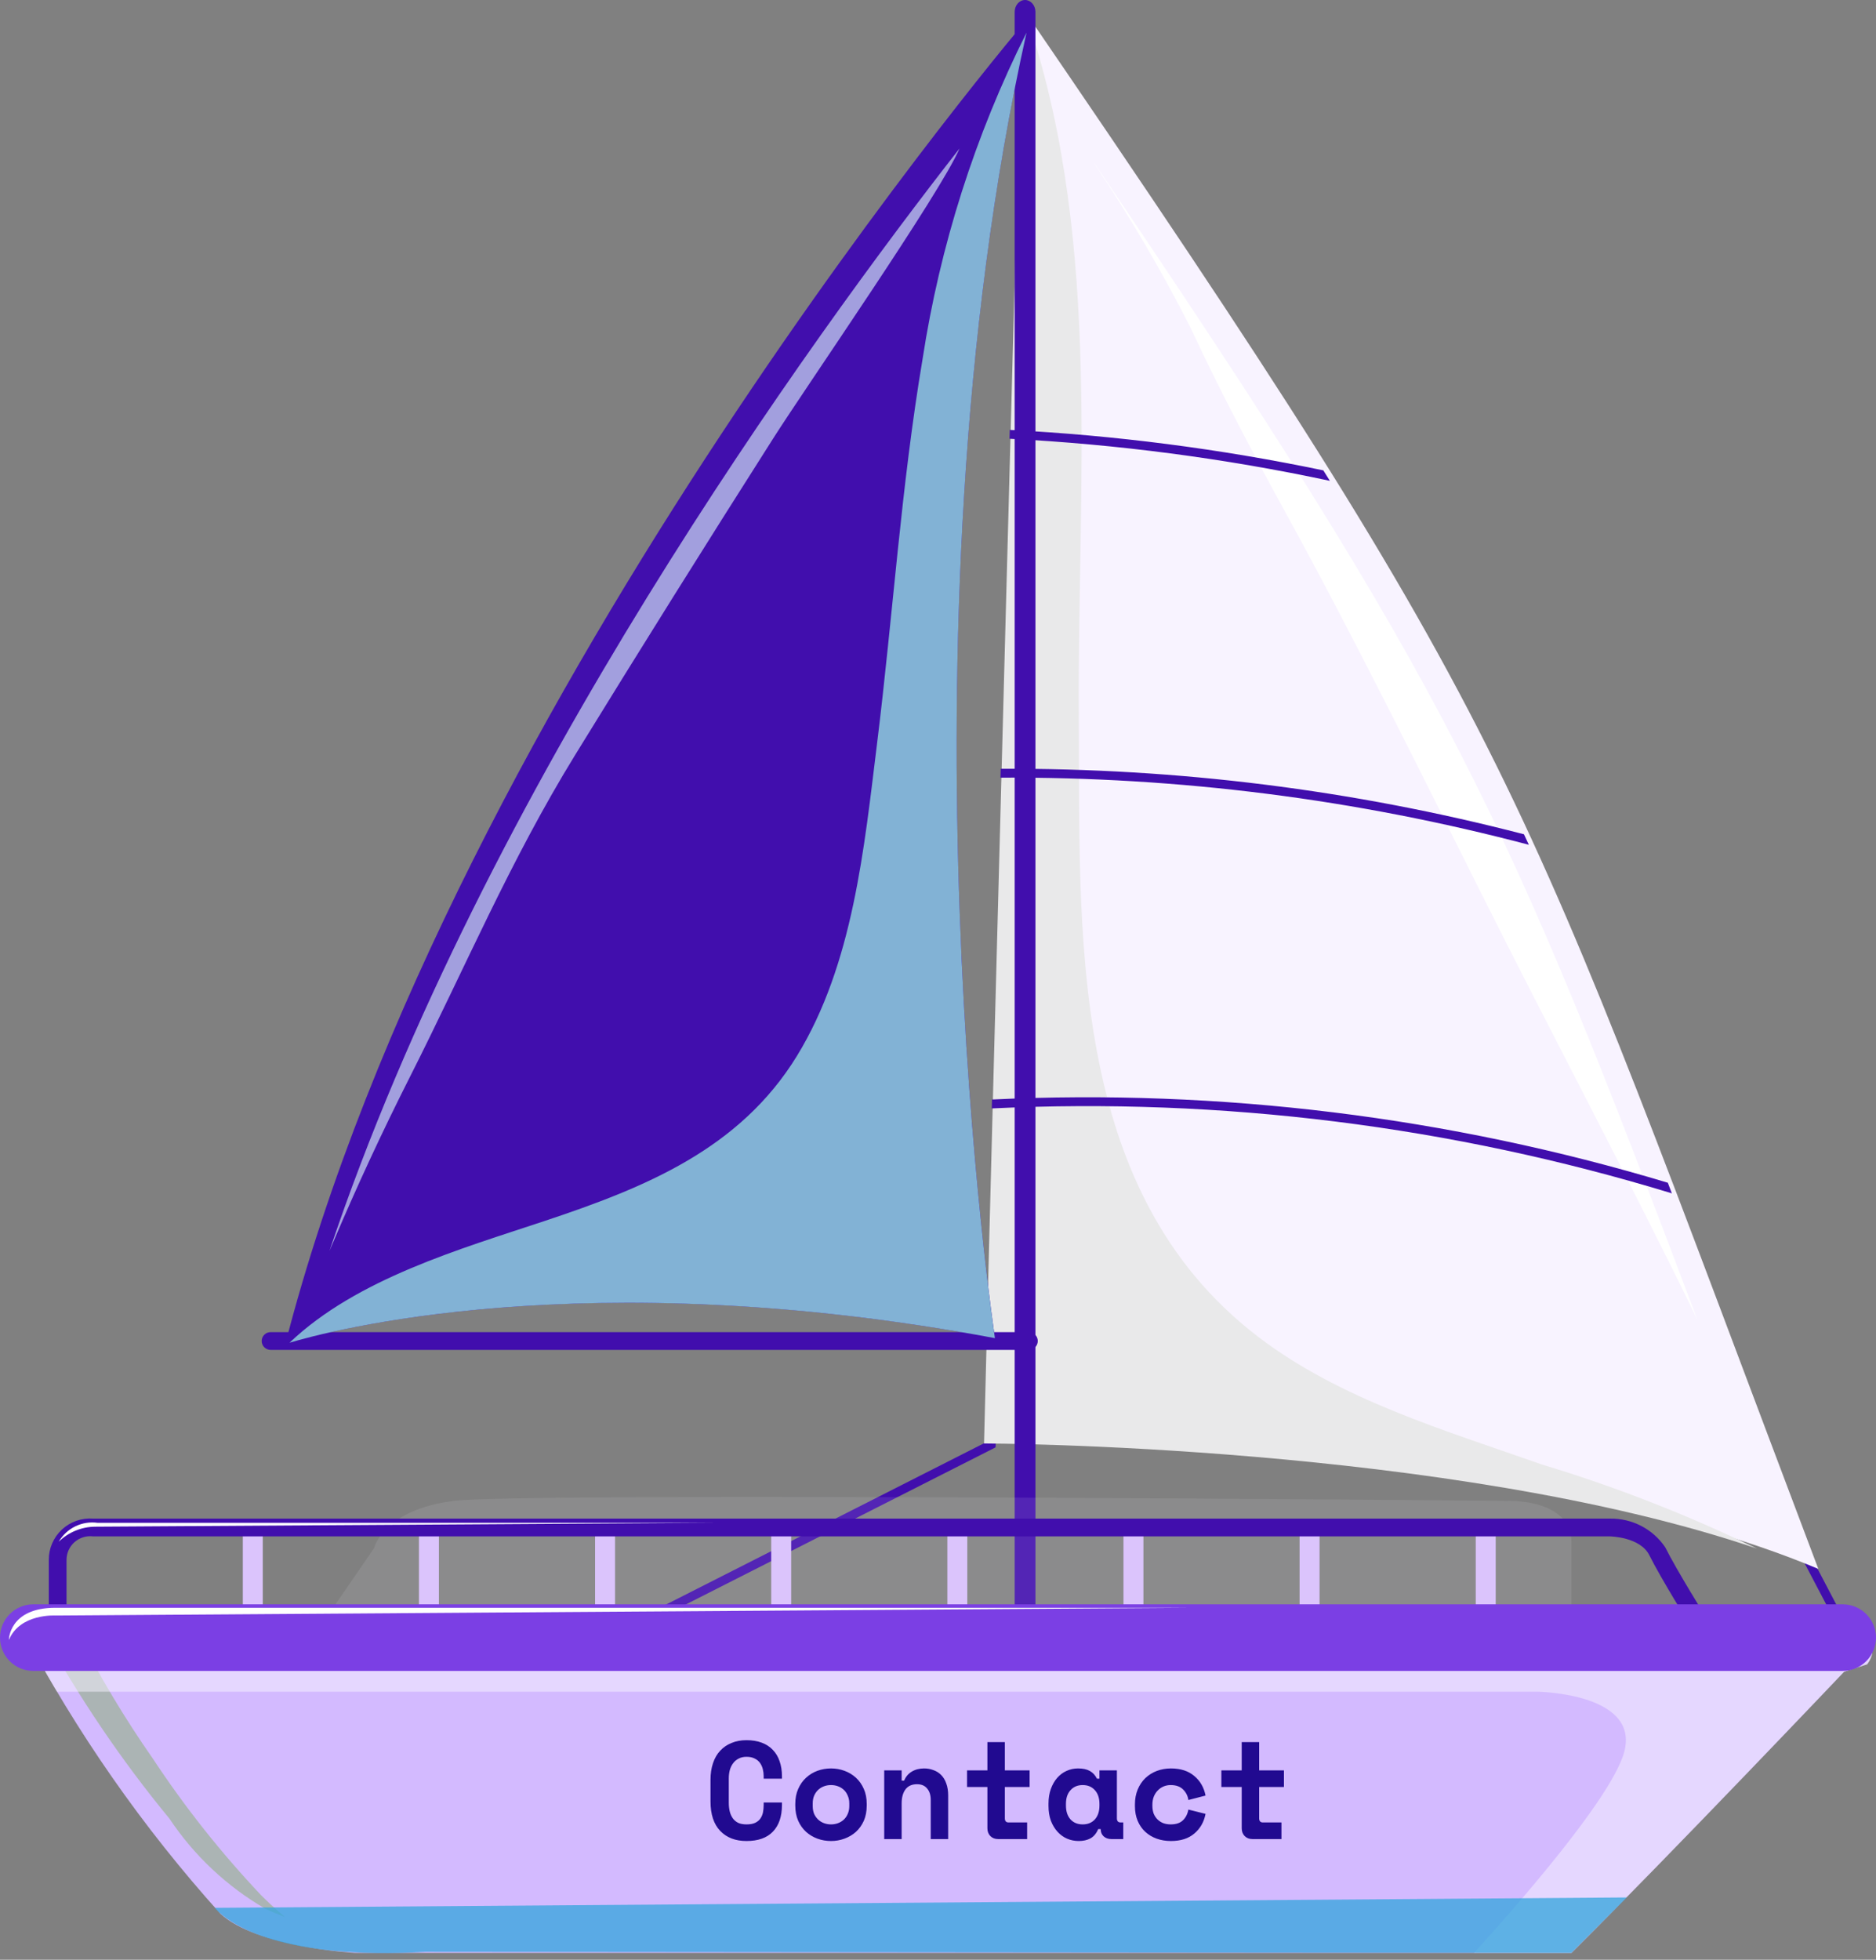 <svg width="271" height="283" viewBox="0 0 271 283" fill="none" xmlns="http://www.w3.org/2000/svg">
<rect x="0" y="0" width="271" height="283" fill="#808080" stroke="none"/>
<path d="M71.828 245.501L71.252 244.356L142.557 208.206L147.844 7.852L266.444 233.95L265.307 234.546L148.996 12.806L143.82 209.004L71.828 245.501Z" fill="#410EAD"/>
<path d="M147.794 1.254C147.794 1.254 143.698 152.953 142.332 208.079C142.332 208.079 218.968 208.185 262.67 226.56C218.914 110.948 220.56 107.569 147.794 1.254Z" fill="#F8F3FF"/>
<path d="M171.924 47.206C176.136 56.247 180.728 64.953 185.526 73.689C195.394 91.648 204.481 110.021 213.646 128.342C224.034 149.108 235.008 169.649 245.19 190.551C217.586 117.365 209.678 99.659 157.941 23.352C158.042 23.52 158.139 23.688 158.244 23.855C163.261 31.362 167.828 39.159 171.924 47.206Z" fill="white"/>
<g style="mix-blend-mode:multiply">
<path d="M222.736 211.479C208.803 206.568 193.621 202.124 181.734 193.029C154.043 171.84 156.041 134.572 155.839 103.226C155.63 70.413 159.122 35.676 148.836 3.998C148.425 3.402 148.025 2.818 147.61 2.211C147.61 2.211 143.517 153.474 142.151 208.444C142.151 208.444 209.393 208.538 253.798 223.621C243.783 218.757 233.396 214.697 222.736 211.479Z" fill="#E9E9EA"/>
</g>
<g style="mix-blend-mode:multiply">
<path d="M241.51 172.325C241.313 171.808 241.118 171.301 240.928 170.792C209.301 161.279 176.288 157.215 143.3 158.774C143.288 159.203 143.276 159.631 143.269 160.06C176.477 158.468 209.711 162.617 241.51 172.325Z" fill="#410EAD"/>
<path d="M220.851 121.991C220.615 121.484 220.382 120.979 220.145 120.474C195.464 114.069 170.059 110.89 144.561 111.015L144.526 112.294C170.283 112.158 195.946 115.418 220.851 121.991Z" fill="#410EAD"/>
<path d="M191.164 67.925C176.237 64.813 161.093 62.86 145.866 62.082L145.831 63.359C161.393 64.152 176.867 66.183 192.107 69.434C191.796 68.937 191.478 68.43 191.164 67.925Z" fill="#410EAD"/>
</g>
<path d="M149.576 232.097C149.576 232.323 149.537 232.547 149.462 232.756C149.386 232.965 149.275 233.154 149.136 233.314C148.996 233.474 148.831 233.601 148.649 233.687C148.467 233.773 148.272 233.818 148.074 233.818C147.878 233.818 147.683 233.773 147.501 233.687C147.319 233.6 147.154 233.474 147.014 233.314C146.875 233.154 146.765 232.964 146.69 232.755C146.615 232.547 146.576 232.323 146.576 232.097V1.719C146.576 1.263 146.734 0.826 147.015 0.503C147.296 0.181 147.677 1.8473e-07 148.074 1.8473e-07C148.472 -0 148.854 0.181 149.135 0.503C149.417 0.825 149.575 1.263 149.576 1.719V232.097Z" fill="#410EAD"/>
<path d="M148.633 194.929H39.084C38.744 194.929 38.419 194.794 38.179 194.553C37.938 194.313 37.804 193.987 37.804 193.648C37.804 193.308 37.938 192.982 38.179 192.742C38.419 192.502 38.744 192.367 39.084 192.367H148.633C148.973 192.367 149.298 192.502 149.538 192.742C149.779 192.982 149.913 193.308 149.913 193.648C149.913 193.987 149.779 194.313 149.538 194.553C149.298 194.794 148.973 194.929 148.633 194.929Z" fill="#410EAD"/>
<path d="M148.848 2.207C148.848 2.207 65.565 99.636 41.216 194.075C41.216 194.075 79.658 181.254 143.724 193.22C143.724 193.22 128.343 90.662 148.848 2.207Z" fill="#410EAD"/>
<g style="mix-blend-mode:color-dodge" opacity="0.7">
<path d="M59.164 155.611C67.293 139.54 73.64 124.372 83.073 109.036C92.478 93.746 102.052 78.454 111.69 63.315C116.569 55.648 135.878 27.844 138.611 21.438C117.28 48.721 70.049 113.714 47.589 180.644C47.756 180.256 47.931 179.865 48.093 179.475C51.514 171.398 55.204 163.444 59.164 155.611Z" fill="#CCDDF2"/>
</g>
<g style="mix-blend-mode:multiply">
<path d="M148.289 4.711C140.858 19.544 135.791 35.448 133.271 51.848C130.173 70.214 128.993 88.816 126.706 107.285C124.839 122.381 123.255 139.249 115.106 152.51C106.838 165.961 93.162 171.486 78.772 176.282C66.591 180.343 51.564 184.615 41.82 193.9C46.847 192.381 84.222 182.118 143.723 193.233C143.724 193.232 128.639 92.591 148.289 4.711Z" fill="#82B2D5"/>
</g>
<path d="M39.933 244.086L54.028 223.574C54.028 223.574 55.313 218.018 65.561 216.734C75.809 215.451 217.613 216.734 217.613 216.734C217.613 216.734 227.007 216.309 227.007 222.719V251.778L39.933 244.086Z" fill="#F8F3FF" fill-opacity="0.1"/>
<path d="M37.957 219.992H35.076V233.454H37.957V219.992Z" fill="#DBC4FC"/>
<path d="M63.404 219.988H60.52V233.45H63.404V219.988Z" fill="#DBC4FC"/>
<path d="M88.847 219.988H85.963V233.45H88.847V219.988Z" fill="#DBC4FC"/>
<path d="M114.291 219.988H111.407V233.45H114.291V219.988Z" fill="#DBC4FC"/>
<path d="M139.731 219.988H136.851V233.45H139.731V219.988Z" fill="#DBC4FC"/>
<path d="M165.174 219.992H162.294V233.454H165.174V219.992Z" fill="#DBC4FC"/>
<path d="M190.619 219.992H187.734V233.454H190.619V219.992Z" fill="#DBC4FC"/>
<path d="M216.065 219.988H213.181V233.45H216.065V219.988Z" fill="#DBC4FC"/>
<path d="M8.329 238.099C7.989 238.098 7.663 237.963 7.423 237.722C7.183 237.481 7.048 237.155 7.048 236.815V225.279C7.041 224.454 7.205 223.637 7.531 222.879C7.856 222.122 8.335 221.44 8.938 220.877C9.54 220.315 10.253 219.884 11.031 219.611C11.809 219.339 12.635 219.231 13.457 219.295H232.56C234.13 219.264 235.682 219.626 237.076 220.347C238.471 221.067 239.663 222.125 240.546 223.424C242.203 226.748 246.419 233.506 246.461 233.572C246.554 233.715 246.617 233.874 246.647 234.041C246.677 234.208 246.673 234.38 246.636 234.546C246.599 234.711 246.53 234.868 246.432 235.007C246.334 235.146 246.21 235.263 246.066 235.353C245.922 235.444 245.762 235.504 245.594 235.532C245.427 235.559 245.255 235.553 245.09 235.514C244.925 235.475 244.77 235.403 244.632 235.303C244.495 235.203 244.379 235.077 244.291 234.932C244.113 234.65 239.967 228.005 238.251 224.57C236.931 221.934 232.609 221.861 232.56 221.861H13.457C12.973 221.799 12.483 221.842 12.017 221.987C11.552 222.131 11.123 222.373 10.758 222.696C10.394 223.02 10.103 223.418 9.905 223.863C9.707 224.309 9.607 224.791 9.61 225.279V236.815C9.61 236.984 9.578 237.151 9.513 237.306C9.449 237.462 9.355 237.604 9.236 237.723C9.117 237.842 8.975 237.937 8.82 238.001C8.664 238.066 8.497 238.099 8.329 238.099Z" fill="#410EAD"/>
<path d="M8.489 222.624C9.049 221.666 9.881 220.896 10.879 220.411C11.877 219.926 12.996 219.749 14.095 219.9H103.576L13.773 220.461C11.798 220.47 9.904 221.246 8.489 222.624Z" fill="white"/>
<path d="M267.477 235.549H3.897L3.206 235.312C11.011 250.119 20.623 263.898 31.823 276.333C37.161 281.248 51.255 281.998 51.255 281.998H227.01C241.531 267.575 266.391 241.404 266.391 241.404L269.722 240.334C272.283 236.809 267.477 235.549 267.477 235.549Z" fill="#D3BAFF"/>
<g style="mix-blend-mode:screen">
<path d="M24.49 262.638C28.037 267.952 32.75 272.385 38.27 275.598C39.225 276.051 40.2 276.451 41.182 276.835C39.975 275.818 38.815 274.782 37.766 273.726C31.968 267.601 26.717 260.981 22.071 253.94C17.975 248.078 14.3 241.931 11.074 235.547H6.138C11.396 245.131 17.541 254.201 24.49 262.638Z" fill="#ABB4B4"/>
</g>
<g opacity="0.5">
<g style="mix-blend-mode:multiply">
<path d="M267.476 235.549H3.896L3.205 235.312C4.695 238.222 6.407 241.251 8.232 244.288H222.099C222.099 244.288 237.475 244.502 234.482 253.475C232.238 260.22 219.257 275.044 212.945 281.998H227.009C241.53 267.575 266.39 241.404 266.39 241.404L269.721 240.334C272.282 236.809 267.476 235.549 267.476 235.549Z" fill="#F8F3FF"/>
</g>
</g>
<path d="M271 236.48C271 237.111 270.876 237.737 270.635 238.32C270.393 238.904 270.039 239.434 269.593 239.88C269.146 240.327 268.617 240.681 268.033 240.923C267.45 241.164 266.825 241.288 266.194 241.288H4.802C4.171 241.288 3.547 241.164 2.964 240.922C2.381 240.68 1.851 240.326 1.406 239.879C0.96 239.433 0.606 238.903 0.365 238.319C0.124 237.736 -0 237.111 5.83415e-07 236.48C-0 235.205 0.506 233.983 1.406 233.081C2.307 232.18 3.528 231.673 4.802 231.672H266.194C266.825 231.672 267.45 231.796 268.033 232.038C268.616 232.279 269.146 232.634 269.592 233.08C270.039 233.526 270.393 234.056 270.634 234.64C270.876 235.223 271 235.848 271 236.48Z" fill="#7B3FE4"/>
<path d="M1.284 236.815C1.284 236.815 1.284 232.168 8.011 232.168H172.342L8.011 233.288C8.011 233.288 2.883 232.969 1.284 236.815Z" fill="white"/>
<path d="M107.838 263.45C108.344 263.45 108.758 263.377 109.078 263.23C109.411 263.07 109.664 262.864 109.838 262.61C110.024 262.344 110.151 262.044 110.218 261.71C110.284 261.364 110.318 261.01 110.318 260.65V260.29H112.958V260.65C112.958 262.317 112.518 263.604 111.638 264.51C110.771 265.404 109.504 265.85 107.838 265.85C106.238 265.85 104.971 265.364 104.038 264.39C103.104 263.417 102.638 261.997 102.638 260.13V257.01C102.638 256.117 102.758 255.317 102.998 254.61C103.238 253.89 103.584 253.29 104.038 252.81C104.491 252.317 105.038 251.944 105.678 251.69C106.318 251.424 107.038 251.29 107.838 251.29C108.664 251.29 109.398 251.41 110.038 251.65C110.678 251.89 111.211 252.237 111.638 252.69C112.078 253.144 112.404 253.69 112.618 254.33C112.844 254.97 112.958 255.69 112.958 256.49V256.85H110.318V256.49C110.318 256.157 110.278 255.824 110.198 255.49C110.118 255.157 109.984 254.857 109.798 254.59C109.611 254.324 109.358 254.11 109.038 253.95C108.718 253.777 108.318 253.69 107.838 253.69C107.398 253.69 107.018 253.777 106.698 253.95C106.378 254.11 106.111 254.337 105.898 254.63C105.684 254.91 105.524 255.244 105.418 255.63C105.324 256.004 105.278 256.397 105.278 256.81V260.33C105.278 260.784 105.324 261.204 105.418 261.59C105.511 261.964 105.658 262.29 105.858 262.57C106.058 262.85 106.318 263.07 106.638 263.23C106.971 263.377 107.371 263.45 107.838 263.45ZM125.204 260.73C125.204 261.557 125.064 262.29 124.784 262.93C124.504 263.557 124.124 264.09 123.644 264.53C123.164 264.957 122.61 265.284 121.984 265.51C121.37 265.737 120.724 265.85 120.044 265.85C119.364 265.85 118.71 265.737 118.084 265.51C117.47 265.284 116.924 264.957 116.444 264.53C115.964 264.09 115.584 263.557 115.304 262.93C115.024 262.29 114.884 261.557 114.884 260.73V260.49C114.884 259.677 115.024 258.957 115.304 258.33C115.584 257.69 115.964 257.15 116.444 256.71C116.924 256.27 117.47 255.937 118.084 255.71C118.71 255.484 119.364 255.37 120.044 255.37C120.724 255.37 121.37 255.484 121.984 255.71C122.61 255.937 123.164 256.27 123.644 256.71C124.124 257.15 124.504 257.69 124.784 258.33C125.064 258.957 125.204 259.677 125.204 260.49V260.73ZM120.044 263.45C120.404 263.45 120.744 263.39 121.064 263.27C121.384 263.15 121.664 262.977 121.904 262.75C122.144 262.524 122.33 262.25 122.464 261.93C122.61 261.597 122.684 261.224 122.684 260.81V260.41C122.684 259.997 122.61 259.63 122.464 259.31C122.33 258.977 122.144 258.697 121.904 258.47C121.664 258.244 121.384 258.07 121.064 257.95C120.744 257.83 120.404 257.77 120.044 257.77C119.684 257.77 119.344 257.83 119.024 257.95C118.704 258.07 118.424 258.244 118.184 258.47C117.944 258.697 117.75 258.977 117.604 259.31C117.47 259.63 117.404 259.997 117.404 260.41V260.81C117.404 261.224 117.47 261.597 117.604 261.93C117.75 262.25 117.944 262.524 118.184 262.75C118.424 262.977 118.704 263.15 119.024 263.27C119.344 263.39 119.684 263.45 120.044 263.45ZM130.25 265.57H127.73V255.65H130.25V257.13H130.61C130.837 256.57 131.203 256.137 131.71 255.83C132.217 255.524 132.81 255.37 133.49 255.37C133.97 255.37 134.417 255.45 134.83 255.61C135.257 255.757 135.63 255.99 135.95 256.31C136.27 256.63 136.517 257.037 136.69 257.53C136.877 258.024 136.97 258.61 136.97 259.29V265.57H134.45V259.93C134.45 259.224 134.277 258.67 133.93 258.27C133.597 257.857 133.11 257.65 132.47 257.65C131.723 257.65 131.163 257.904 130.79 258.41C130.43 258.904 130.25 259.57 130.25 260.41V265.57ZM139.696 255.65H142.636V251.57H145.156V255.65H148.736V258.05H145.156V262.57C145.156 262.97 145.336 263.17 145.696 263.17H148.376V265.57H144.176C143.723 265.57 143.349 265.424 143.056 265.13C142.776 264.837 142.636 264.464 142.636 264.01V258.05H139.696V255.65ZM158.642 264.13C158.375 264.757 158.002 265.204 157.522 265.47C157.042 265.724 156.482 265.85 155.842 265.85C155.242 265.85 154.675 265.737 154.142 265.51C153.622 265.284 153.162 264.95 152.762 264.51C152.362 264.07 152.042 263.537 151.802 262.91C151.575 262.284 151.462 261.57 151.462 260.77V260.45C151.462 259.664 151.575 258.957 151.802 258.33C152.029 257.704 152.335 257.17 152.722 256.73C153.109 256.29 153.555 255.957 154.062 255.73C154.582 255.49 155.135 255.37 155.722 255.37C156.429 255.37 156.995 255.49 157.422 255.73C157.862 255.97 158.209 256.344 158.462 256.85H158.822V255.65H161.342V262.57C161.342 262.97 161.522 263.17 161.882 263.17H162.262V265.57H160.542C160.089 265.57 159.715 265.437 159.422 265.17C159.142 264.904 159.002 264.557 159.002 264.13H158.642ZM156.402 263.45C157.135 263.45 157.722 263.21 158.162 262.73C158.602 262.237 158.822 261.57 158.822 260.73V260.49C158.822 259.65 158.602 258.99 158.162 258.51C157.722 258.017 157.135 257.77 156.402 257.77C155.669 257.77 155.082 258.017 154.642 258.51C154.202 258.99 153.982 259.65 153.982 260.49V260.73C153.982 261.57 154.202 262.237 154.642 262.73C155.082 263.21 155.669 263.45 156.402 263.45ZM174.148 261.93C173.922 263.104 173.382 264.05 172.528 264.77C171.688 265.49 170.562 265.85 169.148 265.85C168.415 265.85 167.728 265.737 167.088 265.51C166.462 265.284 165.915 264.957 165.448 264.53C164.982 264.104 164.615 263.577 164.348 262.95C164.082 262.324 163.948 261.61 163.948 260.81V260.57C163.948 259.77 164.082 259.05 164.348 258.41C164.615 257.77 164.982 257.224 165.448 256.77C165.928 256.317 166.482 255.97 167.108 255.73C167.748 255.49 168.428 255.37 169.148 255.37C170.535 255.37 171.655 255.73 172.508 256.45C173.375 257.17 173.922 258.117 174.148 259.29L171.668 259.93C171.588 259.344 171.335 258.837 170.908 258.41C170.482 257.984 169.882 257.77 169.108 257.77C168.748 257.77 168.408 257.837 168.088 257.97C167.768 258.104 167.488 258.297 167.248 258.55C167.008 258.79 166.815 259.09 166.668 259.45C166.535 259.797 166.468 260.19 166.468 260.63V260.75C166.468 261.19 166.535 261.584 166.668 261.93C166.815 262.264 167.008 262.544 167.248 262.77C167.488 262.997 167.768 263.17 168.088 263.29C168.408 263.397 168.748 263.45 169.108 263.45C169.882 263.45 170.468 263.257 170.868 262.87C171.282 262.484 171.548 261.964 171.668 261.31L174.148 261.93ZM176.434 255.65H179.374V251.57H181.894V255.65H185.474V258.05H181.894V262.57C181.894 262.97 182.074 263.17 182.434 263.17H185.114V265.57H180.914C180.461 265.57 180.088 265.424 179.794 265.13C179.514 264.837 179.374 264.464 179.374 264.01V258.05H176.434V255.65Z" fill="#210A90"/>
<path d="M61.429 281.857C41 283 33.328 278.119 31 275.5L235 274L227 282L61.429 281.857Z" fill="#37A6DE" fill-opacity="0.77"/>
</svg>
